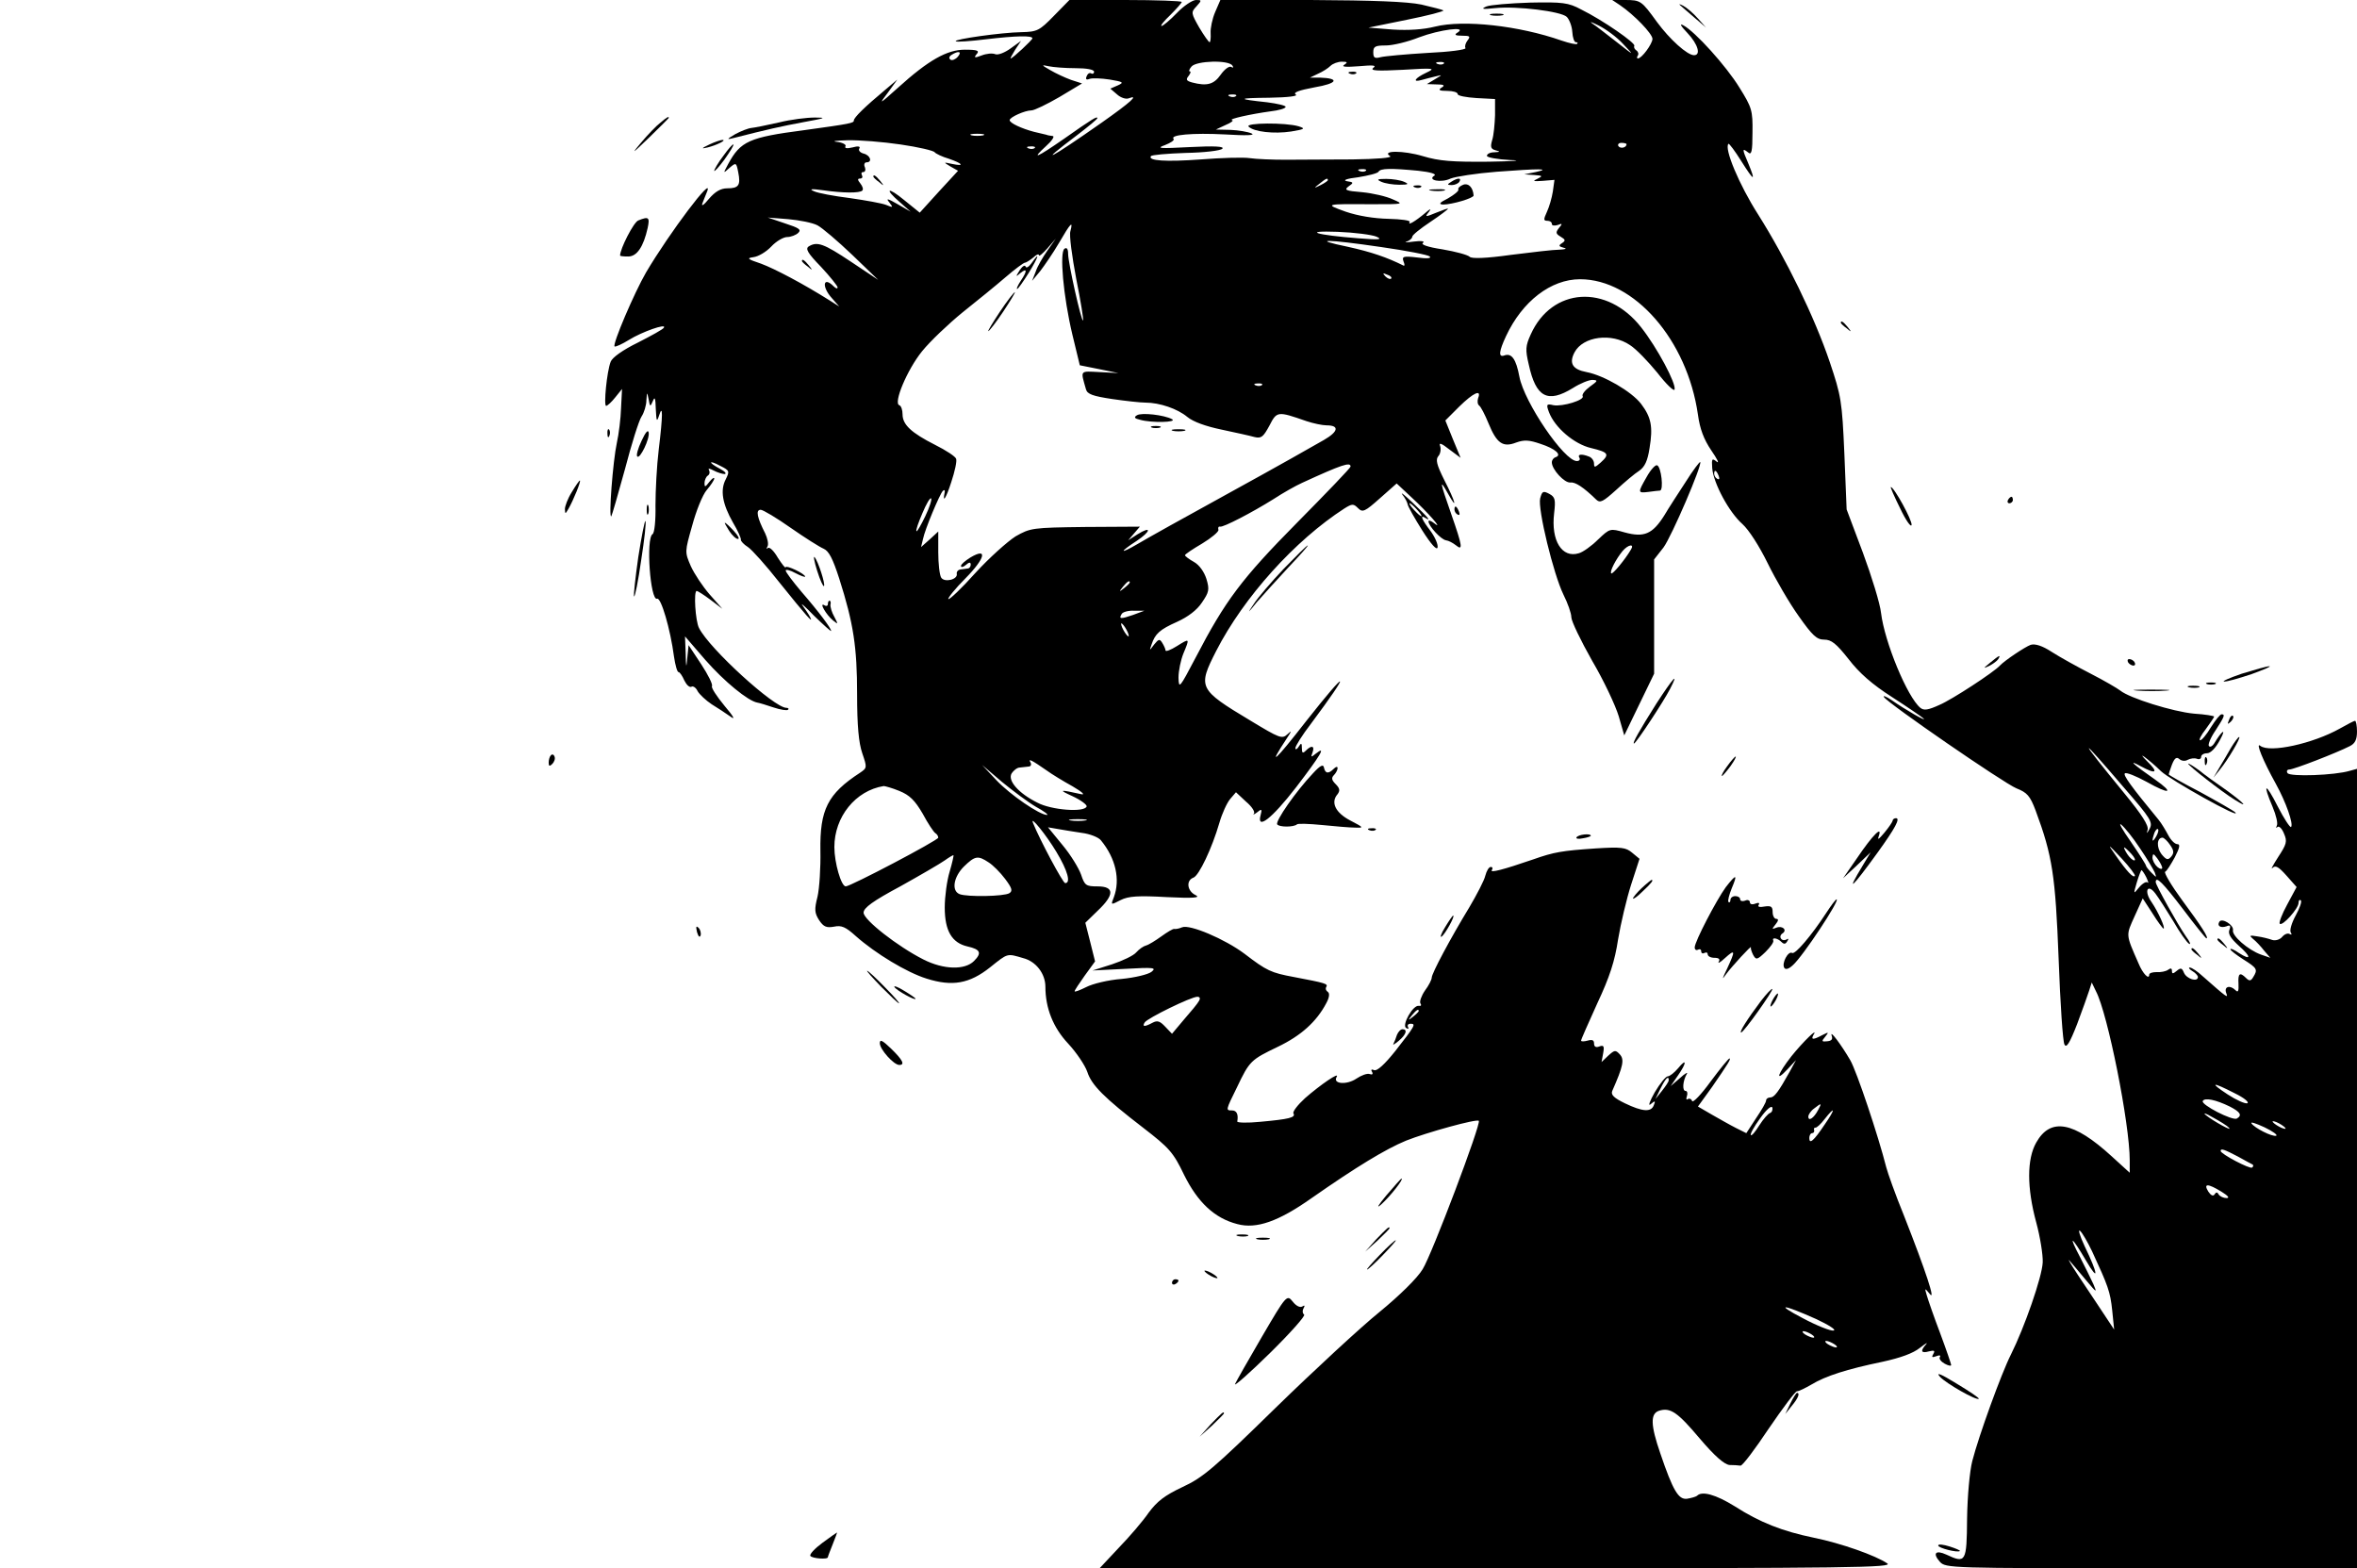 <?xml version="1.0" standalone="no"?>
<!DOCTYPE svg PUBLIC "-//W3C//DTD SVG 20010904//EN"
 "http://www.w3.org/TR/2001/REC-SVG-20010904/DTD/svg10.dtd">
<svg version="1.0" xmlns="http://www.w3.org/2000/svg"
 width="726pt" height="483pt" viewBox="0 0 726 483"
 preserveAspectRatio="xMidYMid meet">

<g transform="translate(0,483) scale(0.1,-0.1)"
fill="#000000" stroke="none">
<path d="M3246 4781 c-44 -45 -51 -49 -99 -50 -63 -1 -210 -22 -203 -28 2 -3
44 0 93 6 93 11 143 12 143 3 0 -5 -61 -62 -67 -62 -2 0 5 12 14 27 l18 27
-32 -23 c-18 -13 -38 -21 -47 -18 -9 4 -28 2 -43 -4 -21 -8 -24 -7 -15 4 10
11 3 14 -36 14 -55 0 -112 -32 -207 -118 -58 -52 -59 -52 -30 -14 l29 40 -39
-33 c-60 -50 -95 -84 -95 -93 0 -8 -9 -10 -154 -30 -169 -22 -195 -34 -233
-104 -16 -30 -16 -30 4 -12 20 17 21 17 27 -14 8 -40 1 -49 -34 -49 -20 0 -37
-10 -56 -32 -17 -21 -25 -25 -20 -13 4 11 11 27 14 35 22 56 -116 -127 -188
-249 -36 -62 -104 -221 -97 -228 3 -2 23 7 44 20 40 25 117 52 108 38 -2 -5
-39 -25 -80 -46 -47 -23 -79 -46 -84 -59 -12 -31 -22 -136 -14 -136 4 0 17 12
28 26 l21 26 -3 -58 c-1 -33 -7 -81 -13 -108 -12 -55 -26 -234 -17 -226 2 3
21 68 42 145 20 77 43 150 51 162 8 12 15 35 15 50 2 27 2 27 7 3 4 -23 5 -24
13 -5 6 15 8 9 9 -25 2 -38 3 -41 10 -20 12 38 12 2 -1 -105 -6 -49 -10 -127
-10 -172 1 -45 -3 -85 -9 -88 -21 -13 -7 -207 14 -199 12 5 41 -94 52 -178 4
-27 10 -48 14 -48 4 0 12 -12 18 -26 7 -14 16 -22 22 -19 5 3 14 -3 19 -14 6
-10 25 -28 43 -40 18 -11 44 -28 58 -38 16 -12 10 0 -19 34 -23 28 -41 55 -38
60 3 5 -12 35 -33 67 l-39 59 -4 -39 c-3 -34 -4 -32 -5 13 l-2 53 63 -73 c58
-66 131 -126 160 -131 7 -1 29 -8 50 -15 21 -7 41 -10 44 -7 4 3 1 6 -5 6 -37
0 -237 182 -269 246 -11 21 -17 114 -7 114 3 0 22 -12 42 -27 l37 -28 -39 44
c-21 24 -47 63 -58 87 -19 44 -19 44 4 125 12 45 32 95 45 110 13 15 23 31 23
35 0 5 -7 0 -15 -10 -13 -17 -15 -17 -15 -4 0 9 5 20 10 23 6 4 7 11 4 17 -4
6 1 6 14 -1 11 -6 27 -11 34 -11 7 1 1 8 -14 16 -38 20 -36 29 1 9 28 -14 29
-16 16 -42 -17 -33 -10 -75 23 -133 15 -25 25 -48 24 -52 -1 -4 9 -15 22 -23
12 -8 56 -57 96 -108 82 -102 108 -132 95 -107 -4 8 -15 24 -23 35 -8 11 8 -3
36 -32 29 -28 52 -49 52 -46 0 8 -38 59 -91 120 -27 32 -49 61 -49 66 0 4 14
1 30 -8 17 -9 30 -13 30 -11 0 9 -60 37 -60 29 0 -5 -11 9 -24 29 -12 21 -26
35 -31 30 -4 -4 -5 -2 -1 5 4 7 0 25 -7 40 -25 49 -30 73 -14 73 7 0 49 -25
93 -56 43 -30 89 -59 101 -64 16 -7 28 -30 48 -92 44 -138 55 -211 55 -356 0
-98 5 -150 16 -182 15 -44 15 -45 -7 -60 -100 -65 -124 -114 -122 -240 1 -52
-3 -116 -9 -142 -10 -39 -9 -50 5 -72 14 -21 23 -24 46 -20 23 5 36 -1 67 -29
61 -54 157 -112 218 -131 79 -25 132 -16 196 35 55 44 51 43 102 28 39 -10 68
-48 68 -88 0 -66 24 -126 70 -175 26 -28 52 -67 59 -87 13 -41 52 -80 173
-173 79 -61 92 -75 125 -144 42 -85 94 -134 164 -152 59 -16 127 8 229 80 139
97 228 151 291 177 63 25 218 68 224 61 8 -8 -145 -413 -173 -457 -16 -27 -71
-81 -132 -131 -58 -47 -202 -180 -321 -296 -191 -187 -224 -215 -287 -244 -55
-26 -78 -44 -104 -79 -17 -25 -59 -74 -92 -108 l-59 -63 1224 0 c1101 0 1221
2 1202 15 -35 24 -142 62 -226 79 -97 20 -166 47 -244 97 -58 36 -101 48 -116
32 -4 -3 -18 -7 -31 -9 -26 -3 -43 25 -82 140 -30 87 -31 122 -4 131 35 11 57
-4 126 -86 46 -54 75 -79 91 -81 12 0 28 -1 34 -2 6 -1 45 51 87 114 43 63 82
115 87 115 6 0 26 10 45 21 43 26 108 47 219 70 55 12 94 26 115 43 17 13 25
18 19 11 -19 -21 -16 -29 9 -22 16 4 19 2 13 -8 -6 -10 -4 -12 9 -7 10 4 15 3
11 -3 -3 -5 4 -14 15 -20 11 -6 20 -8 20 -4 0 3 -15 47 -34 98 -19 50 -37 102
-41 116 -7 24 -7 24 9 5 19 -25 -11 67 -79 240 -27 66 -51 134 -55 150 -24 95
-91 296 -111 330 -28 48 -64 96 -57 75 4 -11 -1 -16 -14 -17 -17 -2 -18 0 -6
14 12 15 11 15 -9 5 -28 -15 -36 -15 -27 1 16 25 -31 -20 -68 -66 -43 -55 -52
-83 -12 -40 l26 28 -19 -35 c-35 -63 -48 -80 -60 -80 -7 0 -13 -4 -13 -9 0 -6
-14 -30 -31 -55 l-30 -46 -32 16 c-18 9 -51 28 -74 41 l-43 25 44 61 c49 71
59 87 53 87 -3 0 -29 -32 -58 -71 -29 -40 -55 -67 -57 -60 -2 6 -8 9 -13 6 -5
-4 -6 1 -3 9 3 9 1 16 -4 16 -11 0 -9 31 4 53 4 6 -6 1 -21 -13 l-29 -25 22
32 c28 40 28 56 1 23 -12 -14 -26 -25 -32 -25 -6 0 -24 -22 -40 -49 -16 -28
-21 -44 -13 -37 14 12 16 11 10 -3 -8 -22 -35 -20 -89 6 -33 16 -44 26 -39 38
34 77 38 97 23 113 -13 14 -16 13 -35 -4 l-21 -20 5 27 c4 22 2 26 -12 21 -10
-4 -16 -1 -16 9 0 11 -6 13 -20 9 -11 -3 -20 -3 -20 0 0 4 23 55 50 115 38 81
54 130 64 197 8 48 26 124 40 168 l26 80 -23 19 c-19 16 -33 18 -112 13 -103
-7 -128 -11 -193 -34 -93 -32 -133 -42 -127 -33 4 6 2 10 -3 10 -6 0 -13 -12
-17 -27 -3 -14 -26 -58 -49 -97 -59 -97 -116 -204 -116 -217 0 -6 -9 -24 -21
-40 -11 -16 -17 -34 -14 -39 4 -6 2 -9 -4 -8 -18 5 -54 -59 -40 -68 7 -4 9 -3
6 3 -3 5 0 10 8 10 17 0 14 -6 -48 -85 -32 -40 -55 -61 -64 -58 -9 4 -11 1 -7
-5 4 -7 1 -10 -7 -7 -8 3 -26 -4 -41 -14 -29 -20 -74 -17 -61 5 11 18 -50 -24
-97 -65 -23 -21 -39 -42 -36 -47 8 -13 -14 -18 -102 -26 -40 -4 -72 -3 -71 1
4 22 -2 34 -16 34 -20 0 -20 0 15 71 39 82 43 85 126 125 71 34 119 77 149
134 10 18 11 31 5 35 -6 4 -8 10 -5 15 6 10 0 12 -100 31 -70 13 -83 19 -151
71 -61 46 -170 92 -193 82 -9 -4 -20 -6 -24 -5 -4 1 -22 -10 -40 -23 -18 -13
-39 -26 -47 -28 -8 -2 -21 -11 -30 -21 -8 -10 -42 -26 -75 -37 l-60 -19 100 5
c89 5 98 4 82 -9 -10 -8 -51 -18 -92 -22 -41 -3 -90 -15 -109 -25 -20 -10 -36
-16 -36 -13 0 3 14 24 31 48 l32 44 -15 60 -15 59 38 37 c52 49 52 75 0 75
-36 0 -40 3 -51 36 -7 20 -32 61 -57 91 l-45 55 29 -5 c15 -3 49 -8 74 -12 26
-3 53 -14 60 -23 46 -56 60 -121 40 -175 -10 -25 -10 -25 21 -9 24 12 54 14
142 9 82 -4 105 -2 89 6 -26 12 -31 45 -7 54 17 6 57 90 80 169 8 28 23 61 33
73 l18 21 31 -29 c18 -15 29 -32 24 -37 -4 -4 1 -3 10 4 14 12 16 10 11 -8
-13 -48 34 -12 109 85 75 98 95 131 61 104 -15 -12 -16 -12 -10 4 7 20 -3 23
-21 5 -9 -9 -12 -8 -12 8 0 16 -2 17 -10 4 -5 -8 -10 -10 -10 -4 0 6 21 40 48
75 126 169 117 175 -14 9 -98 -126 -121 -146 -61 -55 16 24 17 27 3 14 -17
-16 -24 -13 -115 42 -160 96 -162 102 -105 214 85 166 243 341 395 439 24 15
28 15 42 1 14 -14 21 -11 67 30 l52 46 46 -43 c49 -45 102 -105 69 -79 -9 7
-17 10 -17 5 1 -15 39 -56 54 -58 8 -1 21 -8 30 -15 23 -19 21 -4 -14 96 -35
100 -37 111 -10 63 31 -56 23 -25 -11 41 -24 48 -28 64 -18 75 6 7 8 21 5 30
-5 12 4 9 28 -10 l35 -26 -24 58 -23 57 43 43 c44 43 69 54 58 26 -3 -9 -2
-19 3 -23 5 -3 18 -28 29 -55 25 -61 44 -75 85 -59 25 9 40 8 75 -4 46 -15 67
-34 47 -41 -7 -2 -12 -9 -12 -16 0 -22 39 -64 57 -62 15 2 40 -14 80 -53 12
-11 21 -6 61 30 26 24 58 51 71 59 17 12 26 30 32 70 11 66 5 95 -26 136 -29
38 -115 88 -168 98 -43 8 -55 27 -37 61 26 49 114 61 171 22 19 -12 56 -51 84
-85 27 -35 51 -58 53 -52 6 18 -54 130 -103 192 -105 134 -275 123 -340 -22
-16 -35 -17 -47 -6 -93 22 -101 58 -120 136 -72 22 14 49 25 60 25 18 -1 17
-3 -8 -21 -15 -11 -25 -24 -22 -29 7 -12 -62 -33 -90 -28 -21 5 -23 3 -14 -21
18 -48 78 -99 130 -111 54 -13 58 -19 29 -45 -17 -15 -20 -16 -20 -3 0 9 -7
19 -16 22 -23 9 -36 7 -29 -4 3 -5 0 -10 -8 -10 -39 0 -162 181 -177 260 -10
54 -24 74 -47 65 -18 -6 -16 13 6 60 50 107 138 175 228 175 167 0 330 -187
363 -417 6 -44 18 -76 41 -110 18 -26 26 -42 17 -35 -15 12 -16 9 -14 -20 4
-47 52 -136 93 -172 20 -18 52 -68 78 -121 24 -49 67 -123 95 -162 43 -61 56
-73 79 -73 22 0 37 -12 75 -60 33 -43 73 -78 134 -117 48 -31 92 -61 97 -66
12 -12 -56 27 -99 57 -16 11 -27 15 -23 9 13 -20 369 -265 408 -281 33 -13 42
-23 59 -68 52 -140 61 -200 71 -457 5 -137 13 -256 18 -264 6 -12 16 4 39 63
16 43 33 90 37 103 l8 25 13 -27 c36 -68 104 -408 104 -521 l0 -38 -56 51
c-117 107 -188 120 -232 42 -29 -51 -29 -139 0 -246 12 -44 21 -100 20 -123
-2 -45 -56 -200 -98 -284 -29 -57 -99 -250 -119 -328 -8 -31 -15 -109 -16
-177 -1 -135 -4 -139 -64 -111 -33 15 -43 4 -20 -22 18 -20 30 -20 652 -20
l633 0 0 1231 0 1231 -22 -6 c-46 -14 -185 -19 -192 -7 -4 6 -1 11 6 11 13 0
145 51 186 72 16 8 22 20 22 45 0 18 -3 33 -6 33 -3 0 -24 -11 -47 -24 -82
-46 -216 -76 -245 -53 -15 12 8 -45 48 -117 31 -56 55 -124 47 -133 -3 -3 -22
26 -41 63 -38 75 -48 74 -16 -1 11 -26 17 -52 13 -58 -3 -7 -2 -9 2 -4 5 4 14
-5 20 -20 11 -25 8 -33 -18 -73 -16 -25 -24 -40 -17 -33 9 9 19 3 43 -24 l31
-35 -29 -54 c-16 -29 -26 -56 -23 -59 8 -9 58 47 58 64 0 8 3 11 7 8 4 -4 -4
-25 -16 -47 -12 -22 -19 -45 -15 -52 4 -6 3 -8 -3 -5 -6 4 -16 0 -23 -8 -7 -9
-21 -13 -31 -10 -11 4 -31 9 -46 11 -24 4 -26 3 -13 -8 9 -7 24 -23 34 -36
l19 -22 -29 10 c-39 14 -90 58 -86 75 3 16 -34 39 -42 26 -8 -13 4 -20 22 -14
11 5 14 2 9 -11 -5 -12 4 -26 28 -48 40 -35 40 -48 1 -23 -14 10 -26 15 -26
11 0 -3 18 -17 40 -31 43 -27 45 -31 30 -55 -7 -12 -12 -12 -22 -2 -19 19 -25
14 -23 -18 1 -22 -1 -28 -9 -20 -17 17 -36 12 -29 -8 7 -18 4 -16 -72 51 -16
15 -34 27 -40 27 -5 0 -2 -5 8 -11 9 -5 17 -14 17 -18 0 -17 -35 -6 -43 13 -6
15 -10 16 -22 6 -12 -10 -15 -10 -15 0 0 8 -4 9 -12 3 -7 -5 -23 -8 -35 -7
-13 0 -23 -3 -23 -8 0 -17 -20 3 -33 35 -40 91 -39 85 -12 145 l25 55 30 -46
c16 -26 32 -47 34 -47 7 0 -16 51 -37 82 -24 34 -12 58 12 26 10 -13 34 -51
55 -85 20 -35 42 -66 49 -70 6 -3 2 7 -10 23 -25 36 -93 158 -93 167 0 21 23
-3 84 -83 37 -49 70 -90 72 -90 9 0 -15 37 -75 118 -33 45 -56 84 -52 87 5 2
18 23 30 45 15 29 17 40 8 40 -8 0 -20 12 -28 27 -8 15 -21 37 -30 48 -85 103
-110 138 -104 143 4 4 34 -8 67 -26 71 -40 87 -36 26 7 -69 48 -86 64 -44 41
48 -26 56 -20 19 16 -15 15 -19 21 -8 13 11 -8 34 -27 51 -44 28 -27 252 -152
229 -127 -5 5 -54 33 -107 62 -54 28 -98 53 -98 55 0 2 5 16 10 30 8 20 14 25
23 17 7 -6 18 -7 26 -2 8 4 20 6 28 3 7 -3 13 0 13 6 0 6 8 11 18 11 11 0 27
16 41 43 20 37 4 26 -19 -13 -5 -8 -12 -12 -16 -8 -4 4 5 26 20 48 27 42 31
50 19 50 -5 0 -19 -18 -33 -40 -13 -22 -28 -40 -33 -40 -5 0 2 15 17 34 14 19
26 37 26 39 0 2 -28 7 -62 9 -65 6 -199 48 -227 71 -9 7 -50 31 -91 52 -41 21
-95 51 -120 67 -29 19 -51 26 -65 22 -17 -6 -80 -48 -95 -64 -18 -20 -148
-105 -186 -121 -35 -16 -48 -18 -59 -9 -40 33 -110 202 -121 292 -3 29 -29
113 -56 186 l-50 133 -7 172 c-7 162 -10 178 -45 282 -47 139 -135 319 -221
455 -58 91 -105 203 -91 217 2 2 20 -22 40 -54 39 -62 45 -64 21 -6 -19 44
-19 48 -1 34 11 -10 14 1 14 61 1 68 -2 77 -40 138 -41 67 -137 173 -173 192
-13 7 -8 -2 13 -24 32 -34 42 -68 20 -68 -21 0 -75 49 -114 102 -48 66 -50 68
-99 68 l-39 0 24 -16 c44 -30 100 -88 100 -104 -1 -16 -33 -60 -45 -60 -3 0
-4 4 0 9 3 5 1 12 -5 16 -6 4 -8 10 -6 14 5 8 -97 79 -164 112 -39 21 -57 23
-157 21 -62 -2 -123 -7 -135 -12 -18 -8 -11 -9 27 -5 67 7 204 -10 221 -27 8
-8 16 -29 17 -46 1 -18 6 -32 11 -32 5 0 7 -2 4 -5 -3 -3 -24 2 -48 10 -131
46 -302 65 -390 43 -36 -9 -81 -12 -130 -9 l-75 6 118 24 c65 13 115 26 113
29 -3 2 -33 10 -68 18 -44 9 -146 13 -341 14 l-278 0 -16 -37 c-9 -21 -15 -50
-14 -65 1 -16 -1 -28 -3 -28 -3 0 -17 20 -32 45 -25 44 -26 47 -9 65 17 19 17
20 -1 20 -11 0 -38 -18 -59 -40 -21 -22 -43 -40 -47 -40 -5 0 7 15 27 34 19
19 35 37 35 40 0 3 -78 6 -173 6 l-173 0 -48 -49z m1754 -87 c35 -37 35 -37
-21 7 -31 24 -64 50 -75 57 -10 7 -1 4 21 -7 22 -11 56 -36 75 -57z m-510 36
c-12 -7 -8 -10 14 -10 24 0 26 -2 16 -15 -6 -8 -9 -18 -6 -23 3 -5 -50 -12
-117 -15 -67 -4 -132 -10 -144 -13 -19 -5 -23 -2 -23 15 0 18 6 21 39 21 21 0
67 11 102 25 64 24 150 35 119 15z m-1540 -75 c-7 -8 -17 -12 -22 -9 -6 4 -5
10 3 15 22 14 33 10 19 -6z m846 -27 c4 -6 3 -8 -4 -4 -6 3 -20 -7 -32 -24
-21 -30 -42 -36 -88 -24 -18 5 -20 9 -11 20 6 8 8 14 4 14 -4 0 -2 7 5 15 15
18 115 21 126 3z m344 2 c-9 -6 6 -7 45 -4 45 4 56 3 45 -5 -11 -9 12 -10 90
-6 99 6 103 5 73 -9 -36 -17 -44 -31 -13 -22 11 3 30 8 43 11 21 5 20 5 -3 -9
l-25 -15 30 -1 c23 0 27 -3 15 -10 -11 -7 -7 -10 18 -10 17 0 32 -4 32 -10 0
-5 26 -10 58 -12 l57 -3 0 -50 c-1 -27 -4 -62 -9 -77 -6 -21 -4 -27 11 -31 15
-4 14 -5 -4 -6 -13 0 -23 -5 -23 -11 0 -5 33 -11 73 -13 40 -1 9 -4 -68 -5
-112 -1 -152 2 -202 17 -60 18 -130 18 -101 0 7 -5 -41 -9 -117 -10 -71 0
-164 -1 -205 -1 -41 0 -91 2 -111 5 -19 3 -87 1 -150 -4 -110 -8 -164 -4 -154
10 2 4 50 8 107 10 57 1 108 7 113 13 7 7 -23 9 -100 5 -94 -5 -105 -4 -77 6
18 7 30 15 27 19 -13 13 59 19 158 14 66 -4 95 -3 82 3 -11 5 -40 10 -65 11
l-45 1 30 14 c17 7 26 14 20 15 -14 3 59 19 118 27 26 3 47 9 47 14 0 4 -26
10 -57 14 -94 10 -93 13 7 14 58 1 90 5 81 10 -9 6 10 13 58 22 71 12 79 28
16 30 l-30 0 25 12 c14 6 31 17 38 24 7 7 23 13 35 13 18 0 19 -2 7 -10z m307
4 c-3 -3 -12 -4 -19 -1 -8 3 -5 6 6 6 11 1 17 -2 13 -5z m-1134 -14 c33 0 57
-4 57 -11 0 -5 -4 -8 -9 -5 -5 3 -11 -1 -14 -9 -4 -9 -1 -12 9 -8 8 3 36 2 62
-2 42 -7 45 -9 25 -18 l-23 -10 21 -18 c11 -10 27 -15 35 -12 34 13 8 -11 -83
-75 -161 -113 -204 -135 -75 -38 34 26 62 49 62 52 0 7 -14 -1 -102 -63 -85
-59 -104 -67 -56 -23 18 16 27 30 21 31 -7 1 -16 2 -20 4 -5 1 -21 5 -38 9
-38 10 -75 27 -75 36 0 9 47 30 67 30 9 0 48 19 86 41 l70 42 -34 11 c-19 7
-47 20 -64 30 -28 16 -28 17 -5 12 14 -3 51 -6 83 -6z m494 -86 c-3 -3 -12 -4
-19 -1 -8 3 -5 6 6 6 11 1 17 -2 13 -5z m-779 -121 c-10 -2 -26 -2 -35 0 -10
3 -2 5 17 5 19 0 27 -2 18 -5z m-254 -28 c55 -8 102 -19 105 -24 3 -4 23 -14
44 -20 43 -15 49 -24 10 -16 -28 6 -28 6 -5 -8 l23 -13 -59 -64 -59 -65 -47
38 c-52 43 -64 37 -14 -6 l33 -29 -40 23 c-31 18 -37 19 -26 6 13 -17 12 -17
-10 -8 -13 5 -63 14 -112 21 -48 6 -97 15 -110 21 -16 7 -8 8 28 3 63 -9 113
-9 121 -1 4 4 1 13 -6 22 -9 11 -9 15 -1 15 7 0 9 5 6 10 -3 6 -2 10 4 10 6 0
8 7 5 15 -4 8 -1 15 5 15 19 0 12 22 -9 27 -11 3 -17 10 -13 16 4 6 -4 8 -21
3 -17 -4 -25 -3 -22 3 4 5 -8 12 -26 14 -18 2 -4 4 32 5 36 1 110 -5 164 -13z
m2236 1 c0 -11 -19 -15 -25 -6 -3 5 1 10 9 10 9 0 16 -2 16 -4z m-1823 -12
c-3 -3 -12 -4 -19 -1 -8 3 -5 6 6 6 11 1 17 -2 13 -5z m1020 -70 c-3 -3 -12
-4 -19 -1 -8 3 -5 6 6 6 11 1 17 -2 13 -5z m162 0 c37 -4 57 -10 49 -15 -23
-14 21 -23 50 -9 15 6 78 16 142 21 132 10 170 10 120 -1 l-35 -7 30 -2 c27
-2 28 -3 10 -12 -16 -7 -12 -8 17 -6 l36 3 -5 -36 c-3 -19 -11 -47 -18 -62
-11 -24 -11 -28 1 -28 8 0 14 -4 14 -10 0 -5 8 -6 18 -3 15 6 15 4 4 -9 -11
-14 -10 -18 5 -27 15 -9 16 -12 4 -20 -11 -7 -10 -10 5 -14 12 -3 7 -5 -13 -6
-18 0 -85 -8 -149 -16 -78 -11 -121 -12 -127 -6 -6 6 -43 16 -84 23 -46 7 -68
15 -60 20 7 5 -5 7 -28 4 -22 -3 -32 -3 -22 0 9 3 17 10 17 15 0 5 25 25 55
45 30 20 55 39 55 41 0 2 -16 -4 -36 -12 -34 -14 -36 -14 -23 2 9 12 5 11 -11
-3 -31 -26 -55 -40 -48 -28 4 5 -26 9 -65 10 -45 1 -94 9 -132 22 -67 24 -65
24 85 23 94 0 95 0 60 15 -19 9 -62 19 -94 22 -51 4 -57 7 -42 18 16 11 16 13
-6 16 -13 3 1 8 35 12 31 5 60 12 63 17 6 11 39 11 123 3z m-279 -29 c0 -2
-10 -9 -22 -15 -22 -11 -22 -10 -4 4 21 17 26 19 26 11z m-1572 -139 c15 -8
63 -49 107 -91 l80 -77 -84 56 c-84 56 -104 63 -130 47 -11 -7 -3 -21 38 -63
28 -30 51 -59 51 -63 0 -5 -5 -4 -12 3 -33 33 -38 -1 -5 -37 l22 -25 -30 19
c-81 51 -168 97 -211 113 -42 14 -45 17 -23 20 15 2 39 16 55 33 15 16 37 29
49 29 11 0 27 6 34 13 10 10 2 15 -41 29 l-53 18 63 -5 c34 -3 75 -11 90 -19z
m779 -18 c-4 -12 5 -78 18 -147 14 -69 23 -126 21 -128 -5 -5 -46 178 -46 205
0 15 -4 21 -11 16 -16 -10 -4 -146 24 -264 l23 -95 60 -12 59 -12 -58 3 c-62
3 -59 7 -42 -53 4 -15 21 -21 81 -30 41 -6 87 -11 102 -11 44 0 99 -19 129
-44 18 -15 57 -29 105 -39 42 -9 88 -19 102 -23 21 -5 27 0 46 35 23 45 25 45
114 14 21 -7 49 -13 62 -13 40 0 37 -19 -8 -45 -24 -14 -153 -87 -288 -161
-135 -74 -264 -146 -287 -160 -55 -32 -56 -25 -2 10 45 30 47 48 2 20 l-28
-18 18 21 18 21 -168 -1 c-164 -2 -169 -3 -215 -29 -25 -16 -81 -66 -124 -113
-42 -47 -80 -83 -83 -80 -2 3 21 32 53 64 61 62 69 96 15 64 -16 -10 -29 -21
-29 -26 0 -5 7 -4 15 3 10 9 15 9 15 1 0 -6 -4 -12 -10 -12 -5 -1 -16 -2 -22
-3 -7 -1 -12 -7 -11 -13 4 -18 -38 -28 -48 -12 -5 8 -9 43 -9 78 l0 64 -26
-24 -27 -24 6 25 c6 30 51 137 61 148 4 4 7 3 6 -3 -8 -38 4 -20 20 30 11 33
18 65 15 72 -2 7 -31 26 -65 43 -73 37 -100 62 -100 94 0 13 -4 26 -10 28 -19
6 24 109 70 166 25 31 82 85 125 120 44 35 103 83 132 108 29 25 56 45 60 45
4 0 16 8 26 16 9 9 17 12 17 7 0 -5 12 5 26 21 l26 30 -26 -37 c-14 -20 -31
-49 -36 -65 l-11 -28 25 30 c13 17 40 56 58 87 36 62 44 70 35 36z m943 -17
c20 -9 8 -10 -55 -5 -131 10 -177 24 -65 20 52 -2 106 -9 120 -15z m15 -32
c77 -11 144 -24 149 -29 6 -6 -10 -7 -39 -3 -43 5 -47 3 -42 -12 4 -9 4 -15 0
-13 -50 25 -99 42 -172 58 -116 24 -67 24 104 -1z m30 -97 c-3 -3 -11 0 -18 7
-9 10 -8 11 6 5 10 -3 15 -9 12 -12z m-398 -328 c-3 -3 -12 -4 -19 -1 -8 3 -5
6 6 6 11 1 17 -2 13 -5z m273 -251 c0 -4 -74 -81 -164 -172 -172 -174 -222
-241 -313 -416 -50 -95 -52 -98 -53 -62 0 21 7 54 15 74 20 48 20 48 -20 23
-19 -12 -35 -18 -35 -13 0 4 -5 15 -10 23 -8 13 -11 12 -25 -5 -15 -20 -15
-20 -8 0 11 33 25 46 79 70 33 15 61 36 76 59 22 32 24 40 14 73 -7 22 -22 43
-38 52 -16 9 -28 18 -28 21 0 3 24 19 53 36 28 17 51 36 50 42 -2 7 0 11 5 10
9 -3 98 43 165 85 29 19 68 41 88 50 122 56 149 65 149 50z m1134 -29 c3 -8 2
-12 -4 -9 -6 3 -10 10 -10 16 0 14 7 11 14 -7z m-2444 -124 c-13 -27 -25 -48
-27 -46 -3 2 6 27 18 55 12 29 24 49 27 46 3 -3 -5 -28 -18 -55z m630 -204 c0
-2 -8 -10 -17 -17 -16 -13 -17 -12 -4 4 13 16 21 21 21 13z m10 -100 c-38 -13
-45 -13 -35 3 3 6 21 11 38 10 l32 0 -35 -13z m-20 -46 c6 -11 8 -20 6 -20 -3
0 -10 9 -16 20 -6 11 -8 20 -6 20 3 0 10 -9 16 -20z m3074 -488 c81 -93 88
-105 77 -125 -8 -15 -10 -16 -6 -3 4 13 -17 46 -72 113 -146 178 -145 186 1
15z m-3320 55 c15 -11 51 -33 80 -49 29 -17 40 -27 26 -24 -67 15 -71 14 -27
-6 26 -12 46 -27 44 -32 -7 -19 -109 -11 -152 12 -58 29 -92 68 -79 90 6 9 17
18 25 18 8 1 20 2 27 3 7 0 10 6 6 13 -8 13 4 7 50 -25z m-33 -112 c24 -13 40
-25 34 -25 -23 0 -113 62 -155 106 l-45 48 61 -52 c34 -28 81 -63 105 -77z
m-421 49 c32 -13 48 -29 72 -70 16 -30 34 -57 39 -60 5 -3 9 -9 9 -14 0 -8
-270 -150 -285 -150 -14 0 -35 73 -35 121 0 93 65 174 152 188 4 0 26 -6 48
-15z m573 -91 c-13 -2 -33 -2 -45 0 -13 2 -3 4 22 4 25 0 35 -2 23 -4z m-89
-97 c35 -58 45 -96 27 -96 -7 0 -78 133 -99 185 -11 27 41 -37 72 -89z m3337
12 c22 -32 42 -66 46 -75 6 -17 6 -17 -10 -1 -9 9 -17 19 -17 22 0 3 -21 36
-47 74 -26 37 -39 60 -29 52 10 -8 36 -40 57 -72z m50 35 c-12 -20 -14 -14 -5
12 4 9 9 14 11 11 3 -2 0 -13 -6 -23z m43 -25 c12 -17 13 -25 4 -36 -10 -12
-15 -11 -30 7 -16 21 -15 51 3 51 4 0 15 -10 23 -22z m-108 -96 c-6 -6 -24 13
-59 63 -27 38 -26 38 18 -9 25 -27 43 -51 41 -54z m-11 68 c10 -11 14 -20 9
-20 -5 0 -15 9 -22 20 -7 11 -11 20 -9 20 2 0 12 -9 22 -20z m-3640 -55 c-8
-26 -15 -76 -15 -110 0 -72 22 -109 70 -120 40 -9 45 -20 20 -45 -28 -28 -93
-27 -156 5 -79 40 -184 122 -184 144 0 15 29 36 113 81 61 34 123 70 137 80
14 10 26 17 27 16 1 -1 -4 -24 -12 -51z m3735 12 c0 -5 -7 -4 -15 3 -8 7 -15
20 -15 29 1 13 3 13 15 -3 8 -11 15 -24 15 -29z m-3615 17 c13 -8 36 -31 51
-51 21 -28 24 -37 13 -44 -16 -10 -129 -12 -153 -3 -26 10 -19 53 13 85 34 33
43 35 76 13z m3566 -46 c6 -13 8 -20 4 -16 -4 4 -16 -3 -26 -15 -18 -22 -18
-22 -7 16 6 20 13 37 14 37 2 0 9 -10 15 -22z m-2918 -381 c-4 -8 -25 -33 -46
-57 l-37 -44 -21 22 c-16 17 -24 20 -39 12 -24 -13 -33 -13 -24 1 8 13 143 79
162 79 8 0 10 -5 5 -13z m677 -31 c0 -2 -8 -10 -17 -17 -16 -13 -17 -12 -4 4
13 16 21 21 21 13z m770 -213 c0 -5 -10 -19 -21 -33 l-20 -25 16 33 c15 30 25
41 25 25z m1743 -40 c29 -14 46 -28 39 -31 -7 -2 -34 10 -60 27 -58 38 -49 40
21 4z m-15 -41 c33 -17 39 -27 22 -37 -13 -8 -112 43 -105 54 6 11 40 4 83
-17z m-1416 -20 c-6 -2 -21 -19 -33 -38 -12 -19 -23 -33 -26 -30 -3 3 10 26
28 51 19 27 35 41 38 34 2 -7 -1 -15 -7 -17z m148 9 c-13 -25 -30 -36 -30 -20
0 6 8 18 18 25 23 18 24 17 12 -5z m20 -45 c-34 -51 -47 -61 -47 -41 0 8 4 15
9 15 4 0 7 4 6 9 -2 5 0 8 4 8 3 -1 16 10 28 26 34 43 34 32 0 -17z m1245 -9
c16 -15 -48 20 -70 38 -11 9 -2 7 20 -6 22 -12 45 -26 50 -32z m146 -25 c-12
-4 -67 24 -76 38 -4 6 14 0 40 -12 25 -12 42 -24 36 -26z m29 22 c0 -2 -9 0
-20 6 -11 6 -20 13 -20 16 0 2 9 0 20 -6 11 -6 20 -13 20 -16z m-147 -86 c23
-13 44 -24 46 -25 2 -2 2 -6 -2 -9 -6 -6 -97 42 -97 51 0 9 11 5 53 -17z m-51
-108 c21 -13 27 -20 16 -20 -9 0 -20 5 -24 11 -4 8 -8 8 -13 0 -4 -6 -11 -3
-19 9 -16 26 -1 25 40 0z m-398 -184 c49 -106 56 -124 62 -182 l6 -59 -63 95
c-35 52 -68 102 -72 110 -9 16 -12 19 51 -56 30 -36 32 -37 20 -9 -8 17 -26
54 -41 83 -38 72 -26 65 18 -10 41 -70 38 -43 -4 44 -15 32 -21 53 -14 47 7
-6 23 -34 37 -63z m-849 -209 c38 -18 62 -33 53 -35 -9 -2 -52 15 -95 38 -88
46 -63 44 42 -3z m-15 -47 c8 -5 11 -10 5 -10 -5 0 -17 5 -25 10 -8 5 -10 10
-5 10 6 0 17 -5 25 -10z m70 -30 c8 -5 11 -10 5 -10 -5 0 -17 5 -25 10 -8 5
-10 10 -5 10 6 0 17 -5 25 -10z"/>
<path d="M4158 4603 c7 -3 16 -2 19 1 4 3 -2 6 -13 5 -11 0 -14 -3 -6 -6z"/>
<path d="M3846 4440 c16 -16 78 -23 131 -15 42 7 45 9 23 16 -40 12 -166 11
-154 -1z"/>
<path d="M2690 4286 c0 -2 8 -10 18 -17 15 -13 16 -12 3 4 -13 16 -21 21 -21
13z"/>
<path d="M4255 4270 c11 -5 36 -9 55 -9 28 0 31 2 15 9 -11 5 -36 9 -55 9 -28
0 -31 -2 -15 -9z"/>
<path d="M4470 4270 c-13 -8 -13 -10 2 -10 9 0 20 5 23 10 8 13 -5 13 -25 0z"/>
<path d="M4507 4261 c-10 -4 -17 -10 -15 -15 2 -4 -13 -16 -32 -27 -26 -13
-30 -18 -15 -19 28 0 95 20 94 28 -2 25 -16 39 -32 33z"/>
<path d="M4358 4253 c7 -3 16 -2 19 1 4 3 -2 6 -13 5 -11 0 -14 -3 -6 -6z"/>
<path d="M4408 4243 c12 -2 30 -2 40 0 9 3 -1 5 -23 4 -22 0 -30 -2 -17 -4z"/>
<path d="M2470 4026 c0 -2 8 -10 18 -17 15 -13 16 -12 3 4 -13 16 -21 21 -21
13z"/>
<path d="M3177 4019 c-8 -11 -16 -16 -18 -10 -2 6 -10 1 -18 -11 -13 -21 -13
-22 2 -9 21 17 22 7 1 -24 -9 -14 -14 -25 -11 -25 3 0 19 23 36 50 30 49 36
69 8 29z"/>
<path d="M3080 3870 c-22 -33 -38 -60 -36 -60 3 0 24 27 46 60 22 33 38 60 36
60 -3 0 -24 -27 -46 -60z"/>
<path d="M3502 3551 c-10 -6 -8 -10 10 -14 35 -10 116 -8 98 2 -24 13 -94 21
-108 12z"/>
<path d="M3548 3513 c6 -2 18 -2 25 0 6 3 1 5 -13 5 -14 0 -19 -2 -12 -5z"/>
<path d="M3613 3503 c9 -2 25 -2 35 0 9 3 1 5 -18 5 -19 0 -27 -2 -17 -5z"/>
<path d="M5175 4814 c6 -5 26 -23 45 -39 l35 -30 -25 28 c-14 16 -34 33 -45
39 -11 6 -15 6 -10 2z"/>
<path d="M4593 4783 c9 -2 25 -2 35 0 9 3 1 5 -18 5 -19 0 -27 -2 -17 -5z"/>
<path d="M2034 4452 c-12 -9 -39 -37 -60 -62 -31 -37 -27 -34 24 15 34 33 62
61 62 62 0 5 -5 3 -26 -15z"/>
<path d="M2400 4453 c-36 -8 -74 -16 -85 -17 -11 -1 -33 -10 -50 -19 -27 -16
-28 -18 -5 -12 102 26 146 36 216 49 66 12 72 14 34 14 -25 0 -74 -6 -110 -15z"/>
<path d="M2185 4385 c-25 -12 -26 -14 -5 -9 28 7 60 23 45 23 -5 0 -23 -6 -40
-14z"/>
<path d="M2228 4350 c-16 -21 -28 -42 -28 -46 0 -4 14 11 31 34 17 24 30 45
28 47 -2 2 -16 -14 -31 -35z"/>
<path d="M1966 4151 c-14 -5 -56 -87 -56 -108 0 -2 11 -3 25 -3 27 0 47 30 60
88 7 33 3 36 -29 23z"/>
<path d="M5670 3836 c0 -2 8 -10 18 -17 15 -13 16 -12 3 4 -13 16 -21 21 -21
13z"/>
<path d="M1871 3494 c0 -11 3 -14 6 -6 3 7 2 16 -1 19 -3 4 -6 -2 -5 -13z"/>
<path d="M1976 3472 c-11 -23 -17 -45 -13 -48 8 -9 39 55 35 74 -2 10 -10 0
-22 -26z"/>
<path d="M5193 3347 c-22 -34 -53 -81 -67 -105 -36 -57 -62 -68 -121 -52 -46
13 -46 13 -83 -22 -20 -20 -47 -39 -59 -42 -52 -16 -86 39 -76 123 5 43 3 50
-15 60 -19 10 -22 8 -28 -14 -8 -32 41 -234 72 -297 13 -26 24 -57 24 -69 0
-12 29 -72 64 -134 36 -61 72 -138 82 -171 l17 -59 46 95 46 95 0 176 0 176
29 37 c25 34 120 255 113 263 -2 1 -22 -25 -44 -60z m-169 -209 c-18 -31 -57
-78 -61 -74 -6 5 15 45 35 69 17 20 37 23 26 5z"/>
<path d="M5072 3361 c-28 -49 -28 -50 6 -46 15 2 31 4 35 4 12 1 4 74 -9 78
-5 2 -20 -14 -32 -36z"/>
<path d="M1761 3314 c-12 -19 -21 -43 -21 -52 1 -16 1 -16 11 1 15 26 40 87
35 87 -2 0 -13 -16 -25 -36z"/>
<path d="M5853 3264 c17 -36 33 -59 35 -51 3 13 -54 117 -64 117 -2 0 11 -30
29 -66z"/>
<path d="M4320 3306 c8 -10 15 -23 16 -30 1 -6 21 -42 45 -80 28 -44 45 -62
47 -52 2 9 -8 32 -22 51 -27 35 -33 51 -16 40 21 -13 8 2 -37 45 -26 25 -41
37 -33 26z m45 -46 c10 -11 16 -20 13 -20 -3 0 -13 9 -23 20 -10 11 -16 20
-13 20 3 0 13 -9 23 -20z"/>
<path d="M6185 3290 c-3 -5 -1 -10 4 -10 6 0 11 5 11 10 0 6 -2 10 -4 10 -3 0
-8 -4 -11 -10z"/>
<path d="M1992 3260 c0 -14 2 -19 5 -12 2 6 2 18 0 25 -3 6 -5 1 -5 -13z"/>
<path d="M4480 3261 c0 -6 4 -13 10 -16 6 -3 7 1 4 9 -7 18 -14 21 -14 7z"/>
<path d="M1966 3114 c-9 -64 -15 -118 -13 -121 3 -2 13 48 22 112 10 64 16
118 13 120 -2 3 -12 -47 -22 -111z"/>
<path d="M2246 3195 c9 -14 21 -25 27 -25 6 0 0 11 -13 25 -13 14 -25 25 -27
25 -2 0 4 -11 13 -25z"/>
<path d="M3954 3078 c-38 -40 -80 -89 -92 -108 -21 -31 -20 -31 9 5 19 22 63
70 98 108 35 37 62 67 59 67 -3 0 -36 -33 -74 -72z"/>
<path d="M2517 3072 c9 -29 19 -50 21 -47 5 5 -18 77 -29 89 -4 5 -1 -14 8
-42z"/>
<path d="M2550 2969 c0 -5 -5 -7 -11 -3 -17 10 6 -30 27 -47 16 -13 16 -12 4
11 -8 14 -13 31 -12 38 2 6 0 12 -3 12 -3 0 -5 -5 -5 -11z"/>
<path d="M6130 2789 c-22 -18 -22 -19 -3 -10 12 6 25 16 28 21 9 15 3 12 -25
-11z"/>
<path d="M6555 2790 c3 -5 11 -10 16 -10 6 0 7 5 4 10 -3 6 -11 10 -16 10 -6
0 -7 -4 -4 -10z"/>
<path d="M6905 2755 c-38 -13 -63 -24 -54 -24 8 -1 46 10 85 23 38 14 62 24
54 24 -8 0 -46 -11 -85 -23z"/>
<path d="M5102 2663 c-53 -84 -75 -123 -69 -123 6 0 91 129 111 168 29 56 10
35 -42 -45z"/>
<path d="M6798 2723 c6 -2 18 -2 25 0 6 3 1 5 -13 5 -14 0 -19 -2 -12 -5z"/>
<path d="M6743 2713 c9 -2 23 -2 30 0 6 3 -1 5 -18 5 -16 0 -22 -2 -12 -5z"/>
<path d="M6583 2703 c26 -2 67 -2 90 0 23 2 2 3 -48 3 -49 0 -68 -1 -42 -3z"/>
<path d="M6866 2613 c-6 -14 -5 -15 5 -6 7 7 10 15 7 18 -3 3 -9 -2 -12 -12z"/>
<path d="M6872 2527 c-11 -19 -27 -47 -37 -63 l-17 -29 20 25 c24 29 66 100
59 100 -3 0 -14 -15 -25 -33z"/>
<path d="M1697 2504 c-4 -4 -7 -14 -7 -23 0 -11 3 -12 11 -4 6 6 10 16 7 23
-2 6 -7 8 -11 4z"/>
<path d="M5320 2470 c-12 -16 -19 -30 -16 -30 2 0 14 14 26 30 12 17 19 30 16
30 -2 0 -14 -13 -26 -30z"/>
<path d="M6791 2484 c0 -11 3 -14 6 -6 3 7 2 16 -1 19 -3 4 -6 -2 -5 -13z"/>
<path d="M4044 2448 c-53 -56 -116 -147 -110 -157 6 -9 51 -9 61 0 2 3 37 2
77 -2 40 -4 86 -8 102 -8 28 -1 27 0 -15 22 -46 24 -61 56 -39 81 8 11 7 18
-6 31 -12 12 -14 19 -5 28 6 6 11 16 11 21 0 6 -5 5 -12 -2 -16 -16 -26 -15
-30 4 -2 11 -11 7 -34 -18z"/>
<path d="M6740 2478 c0 -6 104 -87 143 -111 46 -29 30 -11 -25 29 -29 20 -68
48 -85 62 -18 13 -33 22 -33 20z"/>
<path d="M5830 2303 c-1 -5 -12 -21 -26 -38 -17 -20 -22 -24 -17 -10 12 34
-19 3 -67 -68 l-43 -62 43 40 42 40 -24 -40 c-54 -89 -35 -72 46 40 54 75 70
105 56 105 -5 0 -10 -3 -10 -7z"/>
<path d="M4218 2273 c7 -3 16 -2 19 1 4 3 -2 6 -13 5 -11 0 -14 -3 -6 -6z"/>
<path d="M4856 2251 c-3 -4 6 -6 19 -3 14 2 25 6 25 8 0 8 -39 4 -44 -5z"/>
<path d="M5316 2098 c-29 -40 -96 -168 -96 -186 0 -7 5 -10 10 -7 6 3 10 1 10
-5 0 -6 5 -8 10 -5 6 3 10 1 10 -4 0 -6 9 -11 21 -11 13 0 18 -4 13 -12 -4 -7
5 -2 19 11 32 29 33 24 7 -32 -16 -33 -17 -37 -3 -17 16 22 81 93 76 82 -1 -3
2 -13 7 -23 9 -16 12 -16 38 9 15 15 26 30 24 35 -5 11 13 8 25 -4 8 -8 13 -7
18 2 5 7 4 10 -3 5 -6 -3 -13 -2 -16 3 -4 5 -2 12 4 16 16 10 1 25 -18 18 -15
-6 -15 -5 -3 10 9 11 10 17 2 17 -6 0 -11 10 -11 21 0 17 -5 20 -25 17 -15 -3
-22 -1 -18 5 4 6 0 8 -10 4 -10 -4 -17 -2 -17 4 0 6 -7 9 -15 5 -8 -3 -15 -1
-15 4 0 6 -7 10 -15 10 -8 0 -15 -5 -15 -12 0 -6 -3 -9 -6 -6 -3 3 2 22 10 42
19 45 14 45 -18 4z"/>
<path d="M5057 2095 c-15 -14 -27 -29 -27 -32 0 -4 14 6 30 22 28 26 34 35 27
35 -1 0 -15 -11 -30 -25z"/>
<path d="M5625 2018 c-45 -69 -96 -129 -105 -123 -12 7 -33 -32 -24 -46 4 -6
13 -4 26 8 31 27 147 203 135 203 -3 0 -17 -19 -32 -42z"/>
<path d="M4451 1974 c-12 -19 -16 -32 -11 -29 11 7 43 65 36 65 -2 0 -13 -16
-25 -36z"/>
<path d="M2147 1959 c4 -13 8 -18 11 -10 2 7 -1 18 -6 23 -8 8 -9 4 -5 -13z"/>
<path d="M6830 1936 c0 -2 8 -10 18 -17 15 -13 16 -12 3 4 -13 16 -21 21 -21
13z"/>
<path d="M6750 1906 c0 -2 8 -10 18 -17 15 -13 16 -12 3 4 -13 16 -21 21 -21
13z"/>
<path d="M2715 1790 c27 -27 51 -50 54 -50 3 0 -17 23 -44 50 -27 28 -51 50
-54 50 -3 0 17 -22 44 -50z"/>
<path d="M2755 1790 c7 -11 65 -43 65 -36 0 2 -16 13 -36 25 -19 12 -32 16
-29 11z"/>
<path d="M5424 1747 c-42 -56 -68 -97 -61 -97 8 0 100 130 96 134 -2 2 -18
-15 -35 -37z"/>
<path d="M5460 1750 c-6 -11 -8 -20 -6 -20 3 0 10 9 16 20 6 11 8 20 6 20 -3
0 -10 -9 -16 -20z"/>
<path d="M4303 1643 c-3 -10 -8 -22 -11 -28 -3 -5 4 -1 16 9 24 20 28 36 12
36 -6 0 -13 -8 -17 -17z"/>
<path d="M2710 1617 c0 -19 43 -67 60 -67 18 0 11 15 -25 50 -27 26 -35 30
-35 17z"/>
<path d="M4270 1148 c-25 -30 -32 -42 -16 -28 28 25 71 80 63 80 -2 0 -23 -24
-47 -52z"/>
<path d="M4239 1013 l-34 -38 38 34 c20 19 37 36 37 38 0 8 -8 0 -41 -34z"/>
<path d="M3813 1023 c9 -2 23 -2 30 0 6 3 -1 5 -18 5 -16 0 -22 -2 -12 -5z"/>
<path d="M3873 1013 c9 -2 25 -2 35 0 9 3 1 5 -18 5 -19 0 -27 -2 -17 -5z"/>
<path d="M4250 965 c-24 -25 -42 -45 -39 -45 3 0 25 20 49 45 24 25 42 45 39
45 -3 0 -25 -20 -49 -45z"/>
<path d="M3710 916 c0 -3 9 -10 20 -16 11 -6 20 -8 20 -6 0 3 -9 10 -20 16
-11 6 -20 8 -20 6z"/>
<path d="M3610 879 c0 -5 5 -7 10 -4 6 3 10 8 10 11 0 2 -4 4 -10 4 -5 0 -10
-5 -10 -11z"/>
<path d="M3887 713 c-42 -72 -79 -137 -83 -146 -3 -8 46 35 108 96 63 62 110
115 105 118 -5 4 -6 12 -2 19 5 9 4 11 -4 6 -7 -4 -19 2 -29 15 -18 22 -19 22
-95 -108z"/>
<path d="M5975 590 c19 -21 114 -75 120 -68 2 2 -29 23 -69 47 -47 29 -64 36
-51 21z"/>
<path d="M5515 508 l-16 -33 20 25 c20 24 26 40 16 40 -2 0 -12 -15 -20 -32z"/>
<path d="M3729 443 l-34 -38 38 34 c20 19 37 36 37 38 0 8 -8 0 -41 -34z"/>
<path d="M2533 78 c-23 -17 -40 -35 -37 -40 5 -8 54 -12 54 -4 0 2 7 20 15 40
8 20 14 36 13 36 -2 -1 -22 -15 -45 -32z"/>
<path d="M5970 70 c0 -8 60 -23 67 -17 1 2 -13 8 -32 14 -19 6 -35 8 -35 3z"/>
</g>
</svg>
